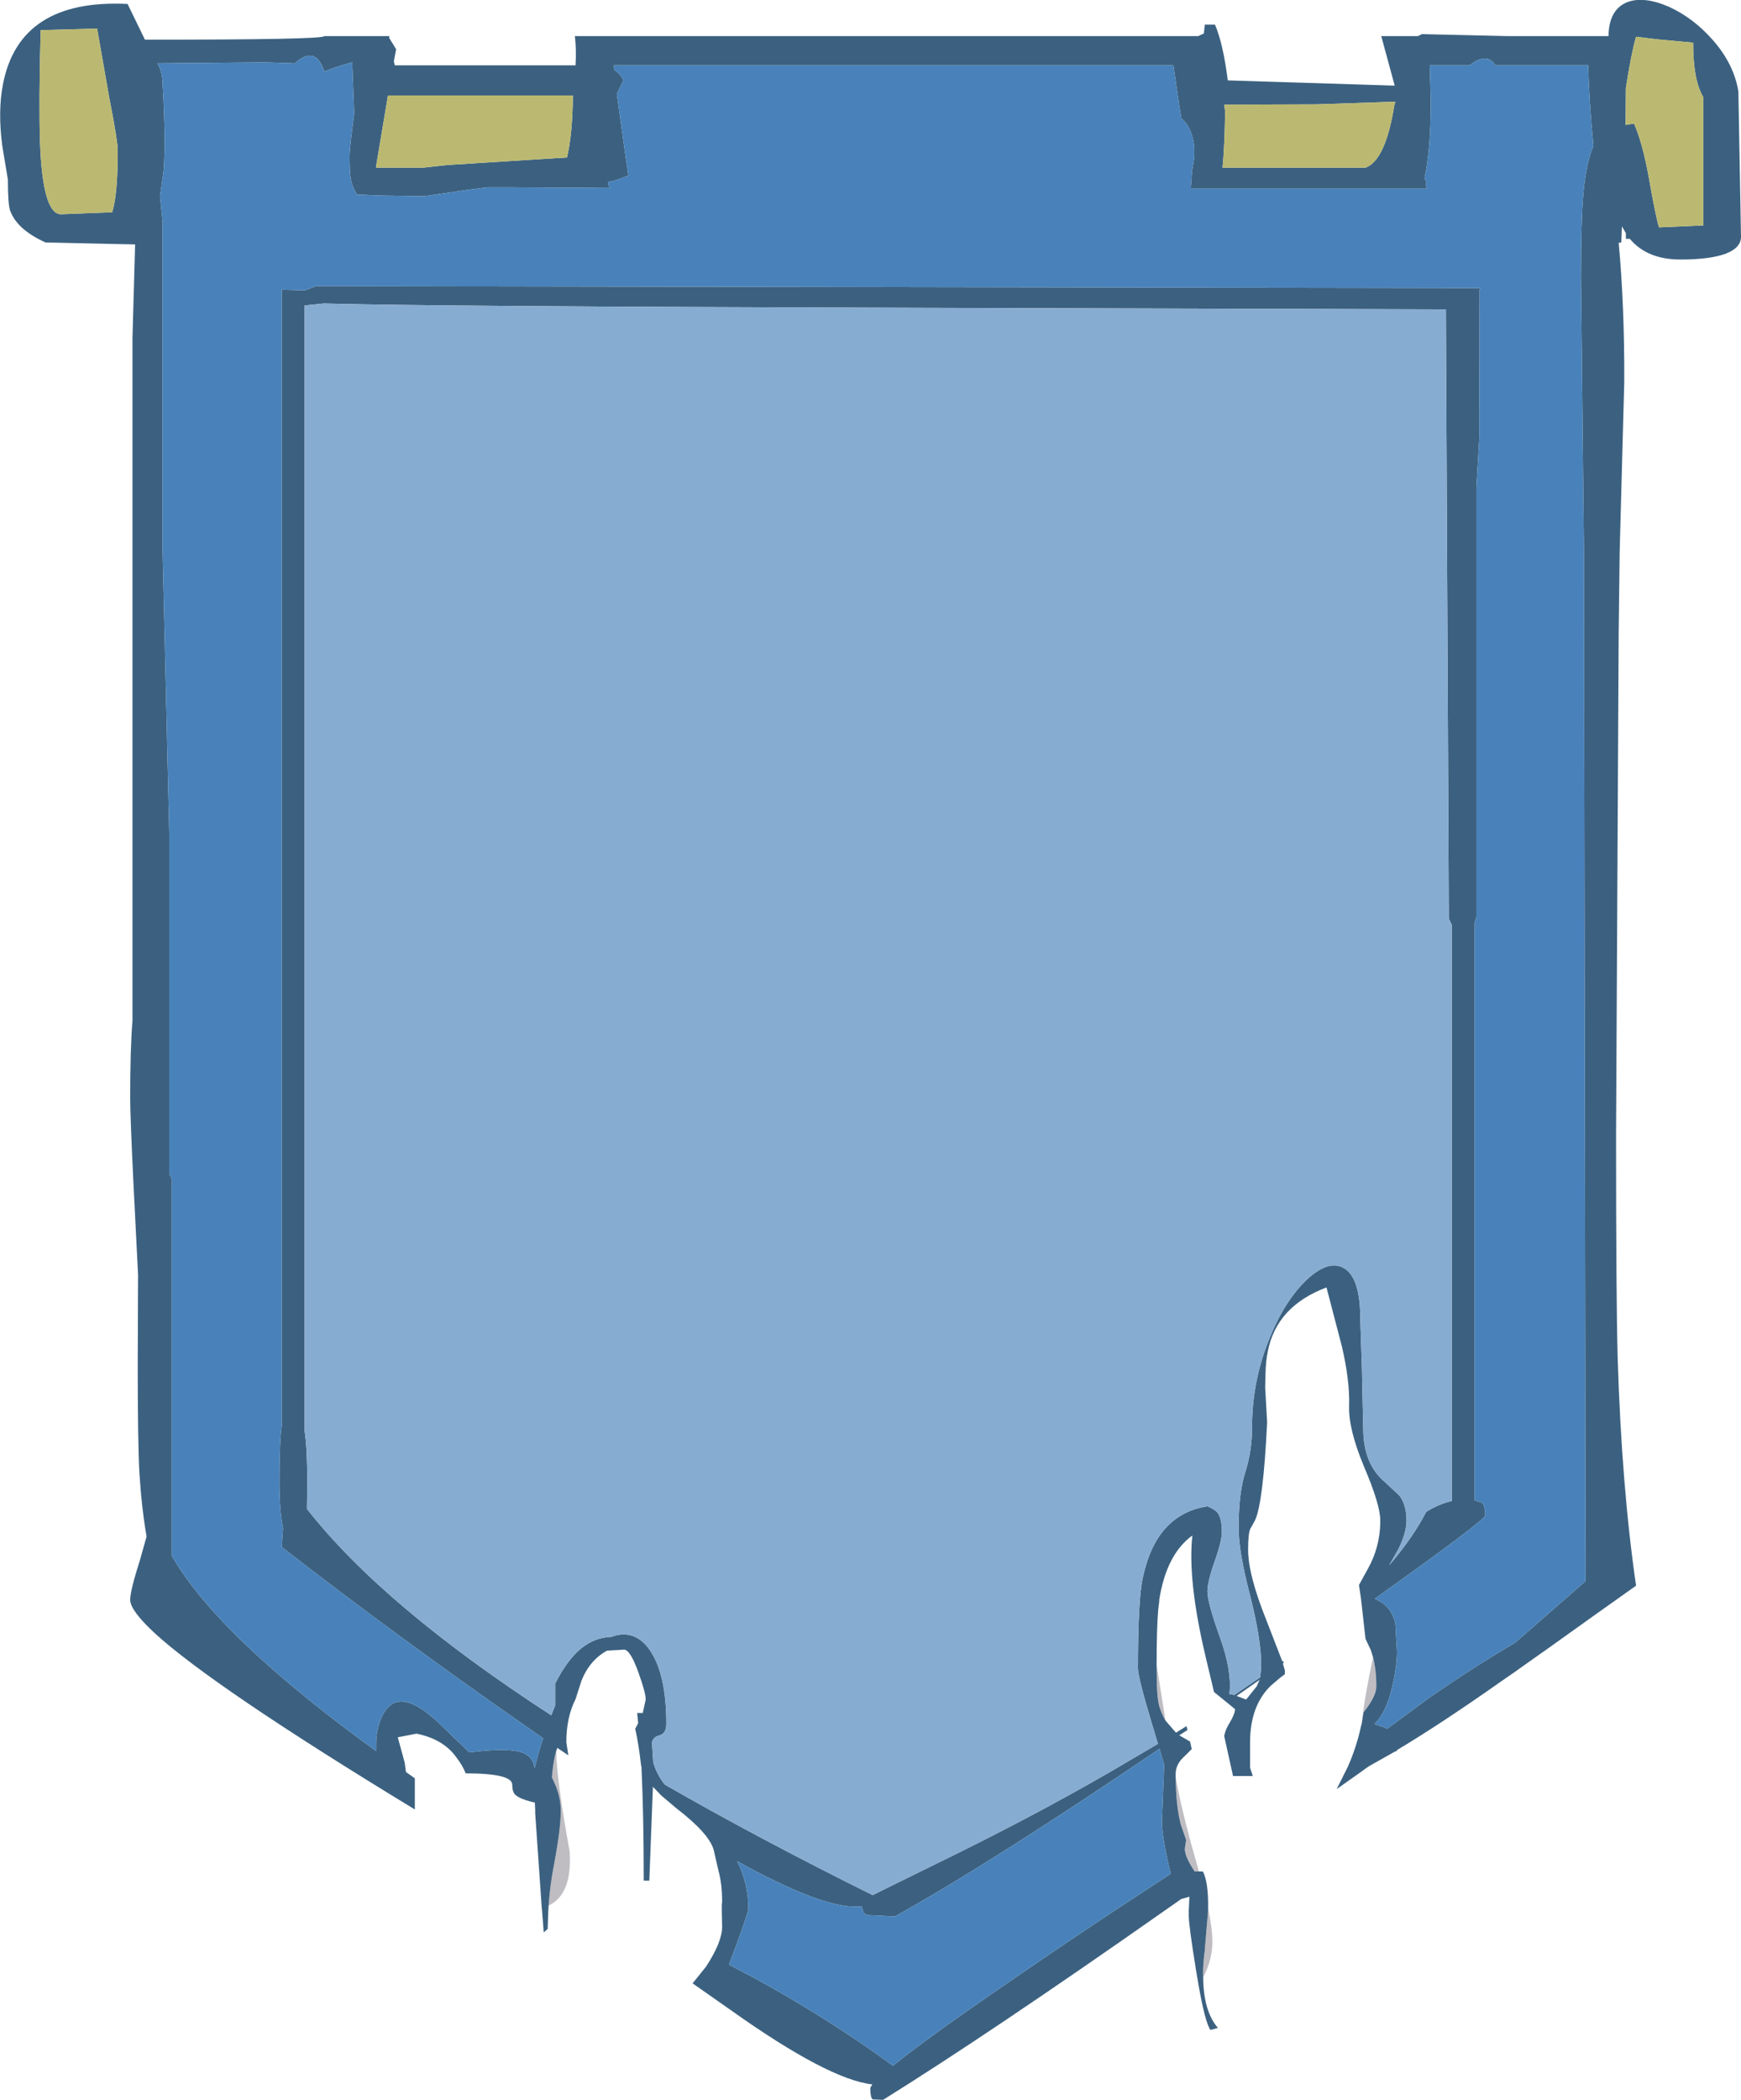 <?xml version="1.0" encoding="UTF-8" standalone="no"?>
<svg xmlns:ffdec="https://www.free-decompiler.com/flash" xmlns:xlink="http://www.w3.org/1999/xlink" ffdec:objectType="shape" height="320.0px" width="265.45px" xmlns="http://www.w3.org/2000/svg">
  <g transform="matrix(1.0, 0.0, 0.0, 1.0, 0.0, 0.0)">
    <path d="M83.65 290.4 L83.6 291.15 83.5 293.95 82.9 294.5 82.65 291.15 82.6 290.75 81.6 276.3 81.6 275.85 81.55 274.7 Q79.3 274.2 78.55 273.5 78.1 273.05 78.1 271.95 78.05 270.25 71.0 270.25 70.55 269.05 69.5 267.7 67.5 265.0 63.5 264.2 L60.65 264.75 61.7 268.6 61.9 270.05 63.25 271.0 63.25 275.75 Q32.4 257.0 23.5 248.8 19.85 245.4 19.85 243.8 19.85 242.4 21.35 237.7 L22.35 234.15 Q21.6 229.9 21.25 224.4 21.0 219.75 21.0 208.15 L21.05 194.25 20.35 180.4 Q19.85 170.05 19.85 167.35 19.85 159.7 20.2 155.55 L20.2 51.5 20.6 37.25 6.95 36.95 Q2.6 35.0 1.55 32.1 1.2 31.15 1.2 27.35 L0.35 22.25 Q-0.35 16.95 0.45 12.85 2.95 -0.2 19.45 0.6 L22.1 6.05 Q49.45 6.05 49.45 5.5 L59.35 5.5 59.35 5.8 60.4 7.5 60.05 9.35 60.2 9.95 87.75 9.95 Q87.9 7.55 87.65 5.5 L182.7 5.5 183.55 5.1 183.7 3.75 185.25 3.75 Q186.5 6.7 187.2 12.25 L212.65 13.05 210.6 5.5 216.2 5.5 216.8 5.2 229.75 5.5 245.25 5.5 Q245.3 1.5 248.05 0.35 250.6 -0.65 254.5 1.05 258.2 2.75 261.15 6.1 264.4 9.8 265.05 13.95 L265.45 36.1 Q265.45 37.75 263.15 38.65 260.75 39.55 256.2 39.55 251.15 39.55 248.5 36.4 L247.9 36.4 247.9 35.55 247.3 34.5 247.2 36.95 246.8 37.0 Q247.7 46.7 247.65 58.25 L246.95 84.1 246.8 96.6 246.4 172.95 Q246.4 198.3 246.65 207.0 247.25 226.5 249.45 241.65 L243.25 246.05 235.55 251.55 235.4 251.65 231.3 254.55 231.1 254.7 229.0 256.15 Q219.7 262.7 213.0 266.7 L213.0 266.8 212.65 266.95 208.65 269.2 208.1 269.6 207.55 270.0 203.8 272.65 205.5 269.25 Q206.85 266.2 207.55 262.9 L207.6 262.8 207.9 260.95 Q209.85 258.5 209.85 257.0 209.85 254.55 209.35 252.55 L209.0 251.45 208.2 249.75 207.5 243.55 207.2 241.55 208.6 239.0 Q210.35 235.85 210.45 232.15 L210.45 231.7 Q210.45 229.3 207.95 223.45 205.55 217.7 205.7 214.15 205.8 210.35 204.6 205.2 L202.25 196.2 Q194.65 199.05 193.3 205.95 193.0 207.4 192.95 209.3 L192.9 211.45 193.2 216.75 Q192.6 229.05 191.35 231.7 L190.6 233.05 Q190.3 233.85 190.3 236.15 190.3 240.0 193.1 246.95 L195.5 253.15 195.55 253.15 195.6 253.1 195.75 253.4 195.6 253.5 195.9 254.55 195.9 255.15 195.15 255.7 193.75 256.9 193.5 257.15 193.45 257.2 Q190.6 260.25 190.6 265.5 L190.6 269.4 191.0 270.6 190.95 270.65 188.0 270.65 186.65 264.55 Q186.85 263.55 187.45 262.6 188.3 261.2 188.3 260.45 L185.1 257.85 183.8 252.4 Q181.05 240.75 181.8 234.0 177.85 236.85 176.75 243.8 L176.75 244.05 176.6 245.25 Q176.35 248.05 176.35 253.7 L176.35 254.55 Q176.35 258.55 176.75 260.0 177.1 261.2 177.7 262.2 L179.3 264.05 180.9 263.05 181.05 263.65 179.8 264.45 181.45 265.4 181.7 266.55 180.7 267.55 Q179.25 268.8 179.25 270.35 L179.25 270.8 Q179.3 275.3 180.05 278.1 L180.85 280.4 180.65 281.75 Q180.65 282.95 182.15 285.2 L182.8 285.2 183.4 285.2 Q184.25 286.8 184.2 290.75 L184.2 290.8 184.2 291.15 183.7 297.05 183.7 297.25 183.6 297.9 183.5 299.05 Q183.4 300.25 183.45 301.35 L183.45 301.4 Q183.5 306.5 185.7 309.05 L184.55 309.35 Q183.75 308.2 182.75 302.55 L182.35 300.2 Q181.25 293.4 181.25 291.95 L181.25 291.15 181.35 289.05 180.1 289.4 177.6 291.15 Q150.95 309.85 134.65 320.0 L133.15 319.95 Q132.7 319.9 132.7 318.15 L133.0 317.65 Q126.3 316.9 111.45 306.35 L105.6 302.25 107.65 299.7 Q110.1 295.95 110.1 293.65 L110.05 291.15 110.05 290.3 110.1 289.8 Q110.1 287.1 109.55 285.1 L108.8 281.85 Q108.05 279.35 103.1 275.55 L100.8 273.6 99.85 272.6 99.55 272.3 99.0 286.6 98.15 286.6 Q98.15 276.5 97.8 269.2 L97.75 269.1 Q97.4 265.9 96.85 263.45 L97.25 262.7 97.3 262.6 97.15 261.05 98.0 261.05 98.45 259.0 Q98.45 257.95 97.35 254.9 96.1 251.4 95.15 251.4 L92.55 251.55 Q89.9 253.0 88.65 256.15 L87.75 258.95 Q86.35 261.7 86.35 265.5 L86.65 267.5 84.95 266.35 84.95 266.4 84.9 266.6 84.8 266.85 Q84.35 268.4 84.15 270.85 L84.8 272.3 Q85.5 274.15 85.5 276.0 85.5 278.65 84.5 284.0 83.85 287.3 83.65 290.4 M249.45 5.6 Q248.7 8.2 247.9 13.4 L247.9 13.45 247.85 19.15 247.9 19.0 249.15 18.85 Q250.4 21.7 251.35 26.8 252.4 32.85 252.95 34.65 L259.7 34.35 259.7 14.8 Q258.15 12.25 258.15 6.5 L252.75 6.0 249.45 5.6 M242.15 9.95 L228.0 9.95 Q226.7 7.9 224.1 9.95 L218.0 9.95 218.0 10.2 218.15 15.4 Q218.15 22.8 217.2 27.15 L217.3 27.4 217.55 27.8 217.35 28.0 217.55 28.75 181.55 28.75 181.75 26.05 182.05 24.25 Q182.25 22.3 181.75 20.7 181.3 19.05 180.1 18.0 L179.8 16.1 178.9 9.95 93.6 9.95 93.65 10.65 Q94.6 11.25 95.05 12.25 L94.05 14.3 94.55 17.9 95.8 26.75 Q93.45 27.7 92.8 27.7 L92.7 27.7 Q92.7 28.15 93.0 28.65 L78.15 28.55 74.3 28.55 71.5 28.9 64.7 29.9 58.15 29.8 54.45 29.65 Q53.65 28.45 53.45 27.05 53.3 26.1 53.3 23.6 53.3 22.7 54.0 17.3 L53.7 9.5 Q51.4 10.1 49.45 10.9 48.1 6.8 44.95 9.65 L40.4 9.5 24.0 9.65 Q24.8 11.0 24.8 12.95 25.3 21.45 24.95 25.95 L24.4 29.95 24.8 33.8 24.8 84.1 25.8 126.8 25.8 178.85 26.2 179.7 26.2 237.1 Q33.3 249.45 57.35 266.85 L57.35 265.9 Q57.35 263.55 58.2 261.65 59.3 259.3 61.2 259.3 63.55 259.3 67.25 262.9 L71.55 267.05 Q78.6 266.15 80.35 267.45 81.35 268.1 81.5 269.5 82.1 267.05 82.8 264.9 L80.3 263.15 Q60.6 249.45 42.95 235.75 L43.15 232.85 Q42.6 230.35 42.6 225.6 42.6 219.8 42.95 217.25 L42.95 44.15 46.5 44.25 46.9 44.1 48.15 43.6 225.7 43.9 225.6 44.15 225.55 66.7 225.1 74.3 225.1 139.75 224.85 140.6 224.85 228.65 225.8 228.95 Q226.45 229.15 226.45 230.95 226.45 231.65 209.6 243.65 212.05 244.6 212.75 247.35 L213.0 251.7 Q213.0 253.75 212.4 256.5 211.5 260.85 209.55 262.75 L210.8 263.15 211.5 263.45 217.95 258.7 Q225.0 253.85 231.0 250.35 L241.75 240.95 241.5 84.1 241.05 42.4 Q241.05 34.0 241.35 30.3 241.75 24.95 242.95 22.25 242.25 14.95 242.15 9.95 M212.75 15.5 L200.75 15.9 186.65 15.95 186.8 17.0 Q186.7 22.6 186.4 25.55 L208.2 25.55 Q211.25 24.45 212.6 16.0 L212.75 15.5 M220.9 140.0 L220.45 47.15 136.4 46.9 Q65.4 46.7 49.35 46.25 L46.45 46.55 46.45 218.15 Q46.85 220.7 46.85 225.9 L46.8 229.95 Q58.45 244.8 84.05 261.4 L84.65 259.9 84.65 256.55 Q86.5 252.95 88.55 251.25 90.7 249.5 93.25 249.45 L93.8 249.25 Q97.15 248.4 99.3 251.8 101.6 255.45 101.6 262.75 101.6 264.2 100.45 264.5 99.6 264.7 99.4 265.55 L99.6 268.55 Q100.1 270.35 101.35 271.95 115.6 280.15 133.05 288.8 L142.7 284.05 Q157.1 277.05 169.05 270.15 L176.55 265.75 175.5 262.25 Q173.5 255.55 173.5 254.25 173.5 243.75 174.25 240.4 176.3 230.75 184.1 229.55 185.3 230.05 185.7 230.6 186.3 231.5 186.3 233.45 186.3 234.85 185.2 237.95 184.1 241.05 184.1 242.5 184.1 244.25 186.05 249.65 187.85 254.65 187.45 258.15 L188.2 258.3 192.15 255.6 192.3 253.85 Q192.3 249.85 190.6 243.15 188.85 236.45 188.85 232.85 188.85 227.45 189.9 224.25 190.9 221.05 190.9 217.45 190.9 210.55 193.5 204.1 195.8 198.35 199.15 195.1 202.5 191.95 204.8 193.2 207.4 194.55 207.4 200.95 L207.65 208.4 207.85 217.6 Q207.85 223.1 211.15 225.85 L213.4 227.95 Q214.45 229.4 214.45 231.7 214.45 233.6 213.2 236.1 L211.8 238.55 Q215.45 234.3 217.45 230.4 219.35 229.2 221.35 228.75 L221.35 140.95 220.9 140.0 M86.45 24.0 Q87.3 20.4 87.35 14.55 L59.15 14.55 57.35 25.3 57.35 25.55 64.55 25.55 68.15 25.15 86.45 24.0 M14.85 4.35 L6.2 4.6 Q5.9 15.7 6.1 21.7 6.5 32.65 9.3 32.65 L17.1 32.35 Q17.95 29.75 17.95 23.0 17.95 21.45 16.65 14.85 L14.85 4.6 14.85 4.35 M114.1 290.8 L114.05 291.15 Q113.7 292.65 111.15 299.4 L114.95 301.4 Q126.3 307.6 136.15 314.8 141.5 310.45 155.65 300.8 163.15 295.65 169.95 291.15 L178.5 285.55 Q177.2 280.25 177.15 277.6 L177.5 268.95 176.8 266.5 Q152.2 283.15 138.05 291.15 L136.45 292.05 132.25 291.85 Q131.75 291.75 131.55 291.15 L131.4 290.55 130.25 290.55 Q124.95 290.55 112.4 283.65 114.1 287.0 114.1 290.8 M188.55 258.45 L190.0 259.0 191.6 257.0 192.05 256.0 188.55 258.45" fill="#3c6180" fill-rule="evenodd" stroke="none"/>
    <path d="M249.45 5.6 L252.75 6.0 258.15 6.5 Q258.15 12.25 259.7 14.8 L259.7 34.35 252.95 34.65 Q252.4 32.85 251.35 26.8 250.4 21.7 249.15 18.85 L247.9 19.0 247.85 19.15 247.9 13.45 247.9 13.4 Q248.7 8.2 249.45 5.6 M212.75 15.5 L212.6 16.0 Q211.25 24.45 208.2 25.55 L186.4 25.55 Q186.7 22.6 186.8 17.0 L186.65 15.95 200.75 15.9 212.75 15.5 M86.45 24.0 L68.15 25.15 64.55 25.55 57.35 25.55 57.35 25.3 59.15 14.55 87.35 14.55 Q87.3 20.4 86.45 24.0 M14.85 4.35 L14.85 4.6 16.65 14.85 Q17.95 21.45 17.95 23.0 17.95 29.75 17.1 32.35 L9.3 32.65 Q6.5 32.65 6.1 21.7 5.9 15.7 6.2 4.6 L14.85 4.35" fill="#bbb971" fill-rule="evenodd" stroke="none"/>
    <path d="M242.15 9.95 Q242.25 14.95 242.95 22.25 241.75 24.95 241.35 30.3 241.05 34.0 241.05 42.4 L241.5 84.1 241.75 240.95 231.0 250.35 Q225.0 253.85 217.95 258.7 L211.5 263.45 210.8 263.15 209.55 262.75 Q211.5 260.85 212.4 256.5 213.0 253.75 213.0 251.7 L212.75 247.35 Q212.05 244.6 209.6 243.65 226.45 231.65 226.45 230.95 226.45 229.15 225.8 228.95 L224.85 228.65 224.85 140.6 225.1 139.75 225.1 74.3 225.55 66.7 225.6 44.15 225.7 43.9 48.15 43.6 46.9 44.1 46.5 44.25 42.95 44.15 42.95 217.25 Q42.6 219.8 42.6 225.6 42.6 230.35 43.15 232.85 L42.95 235.75 Q60.6 249.45 80.3 263.15 L82.8 264.9 Q82.1 267.05 81.5 269.5 81.35 268.1 80.35 267.45 78.6 266.15 71.55 267.05 L67.25 262.9 Q63.55 259.3 61.2 259.3 59.3 259.3 58.2 261.65 57.35 263.55 57.35 265.9 L57.35 266.85 Q33.3 249.45 26.2 237.1 L26.2 179.7 25.8 178.85 25.8 126.8 24.8 84.1 24.8 33.8 24.4 29.95 24.95 25.95 Q25.3 21.45 24.8 12.95 24.8 11.0 24.0 9.65 L40.4 9.5 44.95 9.65 Q48.1 6.8 49.45 10.9 51.4 10.1 53.7 9.5 L54.0 17.3 Q53.3 22.7 53.3 23.6 53.3 26.1 53.45 27.05 53.65 28.45 54.45 29.65 L58.15 29.8 64.7 29.9 71.5 28.9 74.3 28.55 78.15 28.55 93.0 28.65 Q92.7 28.15 92.7 27.7 L92.8 27.7 Q93.45 27.7 95.8 26.75 L94.55 17.9 94.05 14.3 95.05 12.25 Q94.6 11.25 93.65 10.65 L93.6 9.95 178.9 9.95 179.8 16.1 180.1 18.0 Q181.3 19.05 181.75 20.7 182.25 22.3 182.05 24.25 L181.75 26.05 181.55 28.75 217.55 28.75 217.35 28.0 217.55 27.8 217.3 27.4 217.2 27.15 Q218.15 22.8 218.15 15.4 L218.0 10.2 218.0 9.95 224.1 9.95 Q226.7 7.9 228.0 9.95 L242.15 9.95 M114.1 290.8 Q114.1 287.0 112.4 283.65 124.95 290.55 130.25 290.55 L131.4 290.55 131.55 291.15 Q131.75 291.75 132.25 291.85 L136.45 292.05 138.05 291.15 Q152.2 283.15 176.8 266.5 L177.5 268.95 177.15 277.6 Q177.2 280.25 178.5 285.55 L169.95 291.15 Q163.15 295.65 155.65 300.8 141.5 310.45 136.15 314.8 126.3 307.6 114.95 301.4 L111.15 299.4 Q113.7 292.65 114.05 291.15 L114.1 290.8" fill="#4982ba" fill-rule="evenodd" stroke="none"/>
    <path d="M220.9 140.0 L221.35 140.95 221.35 228.75 Q219.35 229.2 217.45 230.4 215.45 234.3 211.8 238.55 L213.2 236.1 Q214.45 233.6 214.45 231.7 214.45 229.4 213.4 227.95 L211.15 225.85 Q207.85 223.1 207.85 217.6 L207.65 208.4 207.4 200.95 Q207.4 194.55 204.8 193.2 202.5 191.95 199.15 195.1 195.8 198.35 193.5 204.1 190.9 210.55 190.9 217.45 190.9 221.05 189.9 224.25 188.85 227.45 188.85 232.85 188.85 236.45 190.6 243.15 192.3 249.85 192.3 253.85 L192.15 255.6 188.2 258.3 187.45 258.15 Q187.85 254.65 186.05 249.65 184.1 244.25 184.1 242.5 184.1 241.05 185.2 237.95 186.3 234.85 186.3 233.45 186.3 231.5 185.7 230.6 185.3 230.05 184.1 229.55 176.3 230.75 174.25 240.4 173.5 243.75 173.5 254.25 173.5 255.55 175.5 262.25 L176.55 265.75 169.05 270.15 Q157.1 277.05 142.7 284.05 L133.05 288.8 Q115.6 280.15 101.35 271.95 100.1 270.35 99.6 268.55 L99.4 265.55 Q99.6 264.7 100.45 264.5 101.6 264.2 101.6 262.75 101.6 255.45 99.3 251.8 97.15 248.4 93.8 249.25 L93.25 249.45 Q90.7 249.5 88.55 251.25 86.5 252.95 84.65 256.55 L84.65 259.9 84.05 261.4 Q58.45 244.8 46.8 229.95 L46.85 225.9 Q46.85 220.7 46.45 218.15 L46.45 46.55 49.35 46.25 Q65.4 46.7 136.4 46.9 L220.45 47.15 220.9 140.0 M86.55 146.25 L86.5 146.25 86.65 146.4 86.55 146.25" fill="#87acd1" fill-rule="evenodd" stroke="none"/>
    <path d="M207.6 262.8 Q208.05 258.6 209.35 252.55 209.85 254.55 209.85 257.0 209.85 258.5 207.9 260.95 L207.6 262.8 M176.35 253.7 L177.7 262.2 Q177.1 261.2 176.75 260.0 176.35 258.55 176.35 254.55 L176.35 253.7 M179.25 270.8 L179.5 272.1 Q180.35 276.7 182.8 285.2 L182.15 285.2 Q180.65 282.95 180.65 281.75 L180.85 280.4 180.05 278.1 Q179.3 275.3 179.25 270.8 M184.2 290.8 Q184.85 293.9 184.85 295.95 184.85 298.65 183.45 301.35 183.4 300.25 183.5 299.05 L183.6 297.9 183.7 297.25 183.7 297.05 184.2 291.15 184.2 290.8 M84.8 266.85 Q84.9 271.5 86.85 282.1 87.3 288.65 83.65 290.4 83.85 287.3 84.5 284.0 85.5 278.65 85.5 276.0 85.5 274.15 84.8 272.3 L84.15 270.85 Q84.35 268.4 84.8 266.85" fill="#5c5764" fill-opacity="0.392" fill-rule="evenodd" stroke="none"/>
  </g>
</svg>
